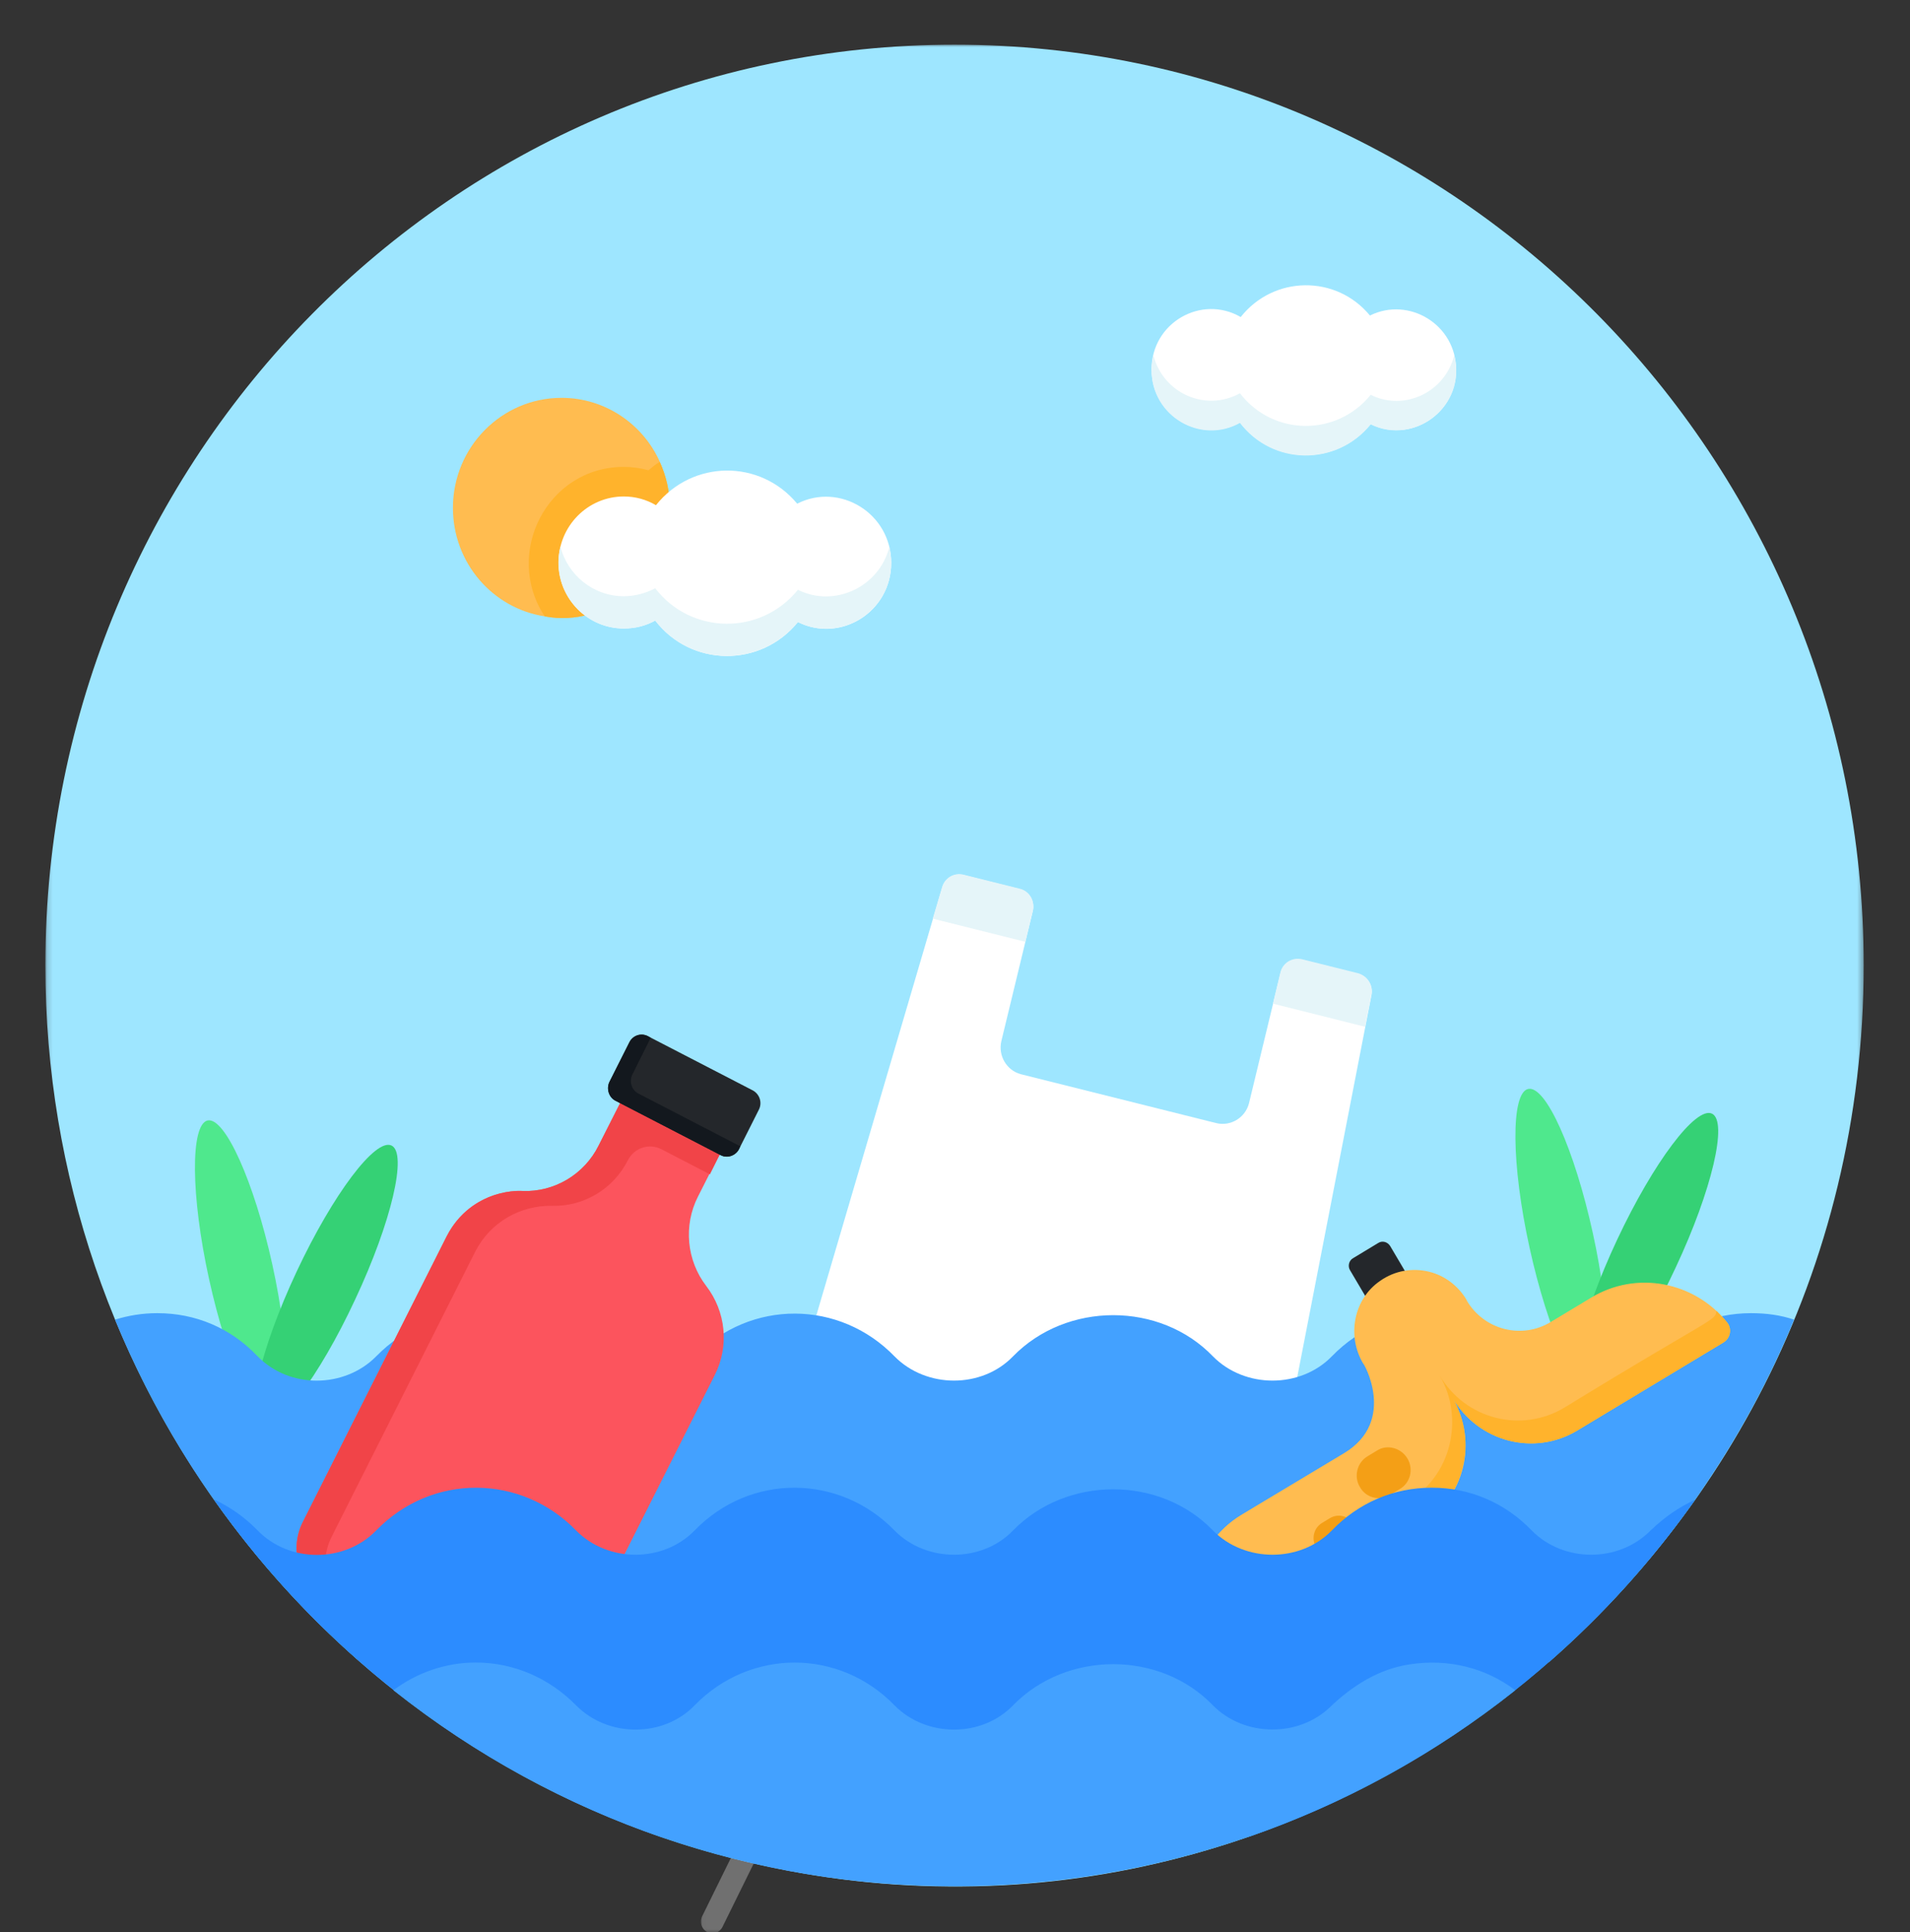 <svg width="344" height="348" viewBox="0 0 344 348" fill="none" xmlns="http://www.w3.org/2000/svg">
<rect x="0" y="0" width="344" height="348" fill="#333333" stroke="none"/>
<g clip-path="url(#clip0_181_984)">
<mask id="mask0_181_984" style="mask-type:luminance" maskUnits="userSpaceOnUse" x="8" y="7" width="328" height="334">
<path d="M8.17 7.902H335.658V340.576H8.17V7.902Z" fill="white"/>
</mask>
<g mask="url(#mask0_181_984)">
<path d="M335.658 173.873C335.658 284.015 231.555 363.41 127.115 333.413C58.566 313.737 8.17 249.853 8.17 173.873C8.17 82.317 81.506 8.047 171.914 8.047C262.318 8.047 335.658 82.317 335.658 173.873Z" fill="#9EE6FF"/>
</g>
<path d="M286.878 222.111C290.182 237.144 290.25 249.922 287.147 250.672C283.976 251.354 278.78 239.739 275.476 224.71C272.168 209.677 272.1 196.899 275.207 196.149C278.375 195.398 283.571 207.013 286.878 222.111Z" fill="#4FE88D"/>
<path d="M291.264 223.275C284.717 237.213 281.818 249.647 284.717 251.013C287.62 252.449 295.31 242.27 301.788 228.332C308.331 214.39 311.234 201.956 308.331 200.589C305.433 199.223 297.807 209.337 291.264 223.275Z" fill="#35D175"/>
<path d="M49.052 227.784C52.36 242.813 52.428 255.592 49.325 256.342C46.153 257.027 40.957 245.413 37.65 230.38C34.346 215.347 34.278 202.572 37.381 201.818C40.484 201.137 45.748 212.751 49.052 227.784Z" fill="#4FE88D"/>
<path d="M53.438 229.013C46.895 242.951 43.993 255.389 46.895 256.755C49.798 258.187 57.487 248.008 63.962 234.07C70.509 220.132 73.408 207.694 70.509 206.328C67.607 204.961 59.985 215.075 53.438 229.013Z" fill="#35D175"/>
<path d="M219.88 274.724L149.851 257.299C145.397 256.208 142.767 251.492 144.05 247.051L169.685 159.866C170.158 158.228 171.846 157.202 173.53 157.611L183.653 160.142C185.405 160.551 186.419 162.327 186.014 164.104L180.345 187.539C179.74 190.135 181.291 192.799 183.854 193.484L219.071 202.297C221.636 202.913 224.266 201.34 224.944 198.744L230.609 175.309C231.014 173.532 232.77 172.506 234.522 172.916L244.641 175.446C246.329 175.856 247.339 177.563 247.003 179.271L229.663 268.504C228.789 272.948 224.334 275.884 219.88 274.724Z" fill="white"/>
<path d="M144.519 245.616L144.115 247.051C142.835 251.492 145.465 256.208 149.92 257.299L219.881 274.793C224.335 275.884 228.857 273.013 229.731 268.439L230.003 267.003L144.519 245.616Z" fill="#E5F5F9"/>
<path d="M245.856 184.944L247.003 179.137C247.34 177.426 246.261 175.787 244.641 175.309L234.522 172.782C232.77 172.372 231.014 173.395 230.609 175.171L229.262 180.775L245.856 184.944Z" fill="#E5F5F9"/>
<path d="M184.663 169.639L186.014 164.035C186.419 162.259 185.405 160.482 183.653 160.073L173.53 157.546C171.846 157.133 170.158 158.09 169.685 159.801L168.001 165.47L184.663 169.639Z" fill="#E5F5F9"/>
<path d="M323.109 237.691C318.723 248.418 313.19 258.531 306.78 267.96C306.307 268.71 305.837 269.392 305.296 270.146C297.671 280.941 288.835 290.779 278.984 299.389H64.908C45.075 282.101 30.164 260.717 20.719 237.691C23.145 236.937 25.71 236.528 28.272 236.528H28.34C35.224 236.528 41.498 239.192 46.286 244.18C52.091 250.263 62.074 250.056 67.743 244.318C77.862 233.932 93.919 234.139 103.77 244.318C109.507 250.125 119.422 250.125 125.09 244.318C135.21 233.932 151.267 234.139 161.117 244.318C166.851 250.125 176.837 250.125 182.438 244.318C192.084 234.411 208.951 234.411 218.465 244.318C224.198 250.125 234.185 250.125 239.854 244.318C250.041 233.794 266.166 234.273 275.881 244.318C281.614 250.125 291.533 250.125 297.266 244.318C302.125 239.261 308.468 236.528 315.348 236.528H315.416C318.114 236.528 320.68 236.872 323.109 237.691Z" fill="#43A1FF"/>
<path d="M250.378 224.435L254.087 230.72L246.87 235.096L243.158 228.81C242.685 228.056 242.957 227.03 243.699 226.621L248.218 223.887C248.959 223.409 249.905 223.684 250.378 224.435Z" fill="#24272B"/>
<path d="M311.098 238.239C311.976 239.399 311.639 241.037 310.424 241.791L284.112 257.643C276.354 262.356 266.299 259.76 261.644 251.832C263.938 255.798 264.479 260.308 263.465 264.408C262.454 268.504 259.824 272.263 255.975 274.587L219.476 296.587C218.264 297.337 216.645 296.793 216.104 295.495C214.62 291.805 214.416 287.843 215.294 284.084C216.441 279.575 219.275 275.475 223.525 272.879L242.079 261.74C251.726 255.932 245.451 245.206 245.519 245.616C242.552 240.628 243.767 234.001 248.554 230.72C251.256 228.81 254.492 228.332 257.463 229.082C260.161 229.763 262.59 231.54 264.142 234.139V234.208C267.245 239.536 274.057 241.313 279.321 238.101L286.473 233.794C294.704 228.741 305.228 230.858 311.098 238.239Z" fill="#FFBC50"/>
<path d="M311.098 238.239C311.976 239.399 311.639 241.037 310.424 241.791L284.112 257.643C276.286 262.356 266.231 259.691 261.644 251.832C263.938 255.798 264.479 260.308 263.4 264.407C262.386 268.504 259.756 272.263 255.911 274.586L219.411 296.587C218.196 297.337 216.577 296.793 216.036 295.495C215.631 294.607 215.362 293.719 215.158 292.762C217.114 293.172 215.631 292.965 253.55 270.487C257.394 268.163 260.025 264.473 261.039 260.308C262.049 256.208 261.576 251.629 259.283 247.736C263.938 255.66 273.992 258.187 281.75 253.543C308.805 236.937 308.873 238.032 309.141 236.118C309.815 236.803 310.492 237.485 311.098 238.239Z" fill="#FFB32C"/>
<path d="M243.767 274.586C244.641 276.091 244.172 278.07 242.685 278.958L241.337 279.777C239.854 280.666 237.897 280.191 237.019 278.686C236.142 277.182 236.615 275.203 238.098 274.315L239.449 273.492C241.001 272.538 242.889 273.013 243.767 274.586Z" fill="#F49F16"/>
<path d="M253.481 262.697C254.628 264.611 254.019 267.137 252.062 268.232L250.378 269.258C248.49 270.418 245.992 269.805 244.914 267.822C243.767 265.908 244.441 263.382 246.329 262.287L248.017 261.265C249.837 260.101 252.335 260.786 253.481 262.697Z" fill="#F49F16"/>
<path d="M128.735 247.667L102.827 299.117C100.262 304.239 93.987 306.291 88.927 303.692L59.039 288.253C53.979 285.654 51.955 279.303 54.52 274.177L80.428 222.727C84.946 213.777 94.392 214.459 94.123 214.528C99.857 214.734 105.253 211.522 107.819 206.328L114.43 193.278L132.307 202.503L125.696 215.553C123.066 220.744 123.672 227.03 127.18 231.609C130.756 236.256 131.365 242.473 128.735 247.667Z" fill="#FC545D"/>
<path d="M132.375 202.503L127.857 211.522L119.153 207.013C116.928 205.849 114.226 206.737 113.079 208.992C110.449 214.187 105.121 217.33 99.52 217.192C93.718 217.058 88.318 220.132 85.62 225.392L59.713 276.841C57.151 281.967 59.107 288.318 64.235 290.917L59.039 288.253C53.979 285.654 51.955 279.299 54.52 274.177L80.428 222.727C83.058 217.536 88.386 214.325 94.123 214.528C99.857 214.734 105.253 211.522 107.819 206.328L114.43 193.278L132.375 202.503Z" fill="#F14448"/>
<mask id="mask1_181_984" style="mask-type:luminance" maskUnits="userSpaceOnUse" x="-11" y="20" width="414" height="428">
<path d="M402.05 20.116H-10.75V447.572H402.05V20.116Z" fill="black" fill-opacity="0.298"/>
</mask>
<g mask="url(#mask1_181_984)">
<mask id="mask2_181_984" style="mask-type:luminance" maskUnits="userSpaceOnUse" x="125" y="307" width="25" height="43">
<path d="M149.325 307.462H125.474V349.257H149.325V307.462Z" fill="white"/>
</mask>
<g mask="url(#mask2_181_984)">
<path d="M147.594 311.628L145.028 316.871C144.491 317.922 143.276 318.341 142.262 317.781C141.252 317.22 140.847 315.962 141.388 314.912L143.95 309.669C144.491 308.619 145.706 308.2 146.716 308.76C147.662 309.32 148.067 310.578 147.594 311.628Z" fill="white"/>
<mask id="mask3_181_984" style="mask-type:luminance" maskUnits="userSpaceOnUse" x="126" y="319" width="16" height="30">
<path d="M126.026 319.81H141.986V348.307H126.026V319.81Z" fill="white"/>
</mask>
<g mask="url(#mask3_181_984)">
<path d="M141.656 323.654L130.118 347.087C129.581 348.133 128.366 348.556 127.352 347.996C126.341 347.435 125.936 346.177 126.477 345.127L138.012 321.699C138.553 320.649 139.768 320.23 140.778 320.79C141.793 321.28 142.194 322.608 141.656 323.654Z" fill="white"/>
</g>
</g>
</g>
<path d="M136.693 199.839L133.117 206.944C132.512 208.173 130.96 208.72 129.745 208.039L110.854 198.266C109.639 197.653 109.166 196.08 109.775 194.851L113.352 187.746C113.957 186.514 115.441 185.97 116.723 186.651L135.615 196.421C136.83 197.106 137.303 198.607 136.693 199.839Z" fill="#24272B"/>
<path d="M133.321 206.466L133.117 206.944C132.512 208.173 130.96 208.72 129.745 208.039L110.854 198.266C109.639 197.653 109.166 196.08 109.775 194.851L113.352 187.746C113.957 186.514 115.441 185.97 116.723 186.651L117.196 186.923L113.889 193.553C113.283 194.782 113.756 196.355 114.971 196.968L133.321 206.466Z" fill="#13181E"/>
<path d="M305.297 270.146C285.459 298.229 257.395 319.613 225.008 330.818H118.884C88.118 320.16 59.308 299.661 38.528 270.077C41.362 271.375 43.993 273.22 46.286 275.544C52.091 281.623 62.074 281.489 67.743 275.681C77.862 265.227 93.987 265.568 103.77 275.681C109.507 281.489 119.422 281.489 125.091 275.681C135.21 265.227 151.335 265.568 161.118 275.681C166.851 281.489 176.838 281.489 182.438 275.681C192.085 265.774 208.951 265.774 218.465 275.681C224.199 281.489 234.185 281.489 239.854 275.681C244.641 270.693 250.984 267.96 257.867 267.96C264.747 267.96 271.09 270.693 275.881 275.681C281.614 281.489 291.533 281.489 297.266 275.681C299.764 273.289 302.394 271.444 305.297 270.146Z" fill="#2C8CFF"/>
<path d="M272.91 304.446C214.011 351.248 130.555 351.795 70.846 304.446C75.164 301.234 80.292 299.458 85.688 299.458C92.572 299.458 98.911 302.26 103.77 307.179C109.507 312.986 119.49 312.986 125.091 307.179C135.142 296.862 151.199 296.927 161.118 307.179C166.851 312.986 176.838 312.986 182.438 307.179C192.085 297.272 208.951 297.272 218.465 307.179C224.066 312.848 233.848 312.986 239.582 307.451C243.563 303.626 248.354 300.618 253.818 299.798C260.903 298.704 267.582 300.415 272.91 304.446Z" fill="#43A1FF"/>
<path d="M262.253 66.602C262.253 74.733 253.818 79.859 246.87 76.375C240.728 83.959 229.262 83.821 223.324 76.1C216.24 80.062 207.4 74.871 207.4 66.533C207.4 58.13 216.372 53.005 223.457 57.105C229.394 49.59 240.66 49.452 246.734 56.833C253.75 53.349 262.253 58.471 262.253 66.602Z" fill="white"/>
<path d="M246.87 76.44C240.728 84.028 229.193 83.89 223.324 76.168C216.308 80.131 207.4 75.008 207.4 66.671C207.4 65.783 207.536 64.826 207.736 64.007C209.492 70.84 217.114 74.254 223.324 70.84C229.262 78.561 240.728 78.695 246.87 71.112C252.872 74.12 260.229 70.702 261.913 64.007C264.274 73.094 254.764 80.337 246.87 76.44Z" fill="#E5F5F9"/>
<path d="M120.637 91.473C120.637 104.045 109.102 113.133 98.105 111.016C88.724 109.58 81.575 101.38 81.575 91.473C81.575 80.54 90.343 71.659 101.14 71.659C108.966 71.659 115.781 76.375 118.816 83.139C119.963 85.666 120.637 88.468 120.637 91.473Z" fill="#FFBC50"/>
<path d="M120.636 91.473C120.636 104.045 109.102 113.133 98.105 111.016C90.615 99.673 98.574 84.096 112.337 84.096C113.825 84.096 115.308 84.299 116.792 84.709C117.465 84.162 118.074 83.618 118.816 83.205C119.963 85.666 120.636 88.468 120.636 91.473Z" fill="#FFB32C"/>
<path d="M160.512 101.38C160.512 110.262 151.335 115.866 143.709 112.042C137.03 120.306 124.481 120.169 118.006 111.766C116.318 112.723 114.43 113.201 112.337 113.201C105.862 113.201 100.598 107.873 100.598 101.311C100.598 94.754 105.862 89.425 112.337 89.425C114.43 89.425 116.387 89.969 118.142 90.995C124.686 82.795 136.898 82.661 143.577 90.723C151.199 86.826 160.512 92.43 160.512 101.38Z" fill="white"/>
<path d="M160.512 101.38C160.512 110.331 151.199 115.797 143.71 112.042C136.966 120.307 124.417 120.169 118.006 111.766C116.319 112.723 114.362 113.202 112.338 113.202C104.784 113.202 99.047 106.028 100.935 98.444C102.218 103.566 106.873 107.394 112.338 107.394C114.362 107.394 116.319 106.847 118.006 105.959C124.481 114.362 137.03 114.499 143.71 106.231C150.256 109.511 158.351 105.752 160.171 98.513C160.376 99.401 160.512 100.355 160.512 101.38Z" fill="#E5F5F9"/>
</g>
<defs>
<clipPath id="clip0_181_984">
<rect width="344" height="348" fill="white"/>
</clipPath>
</defs>
</svg>

